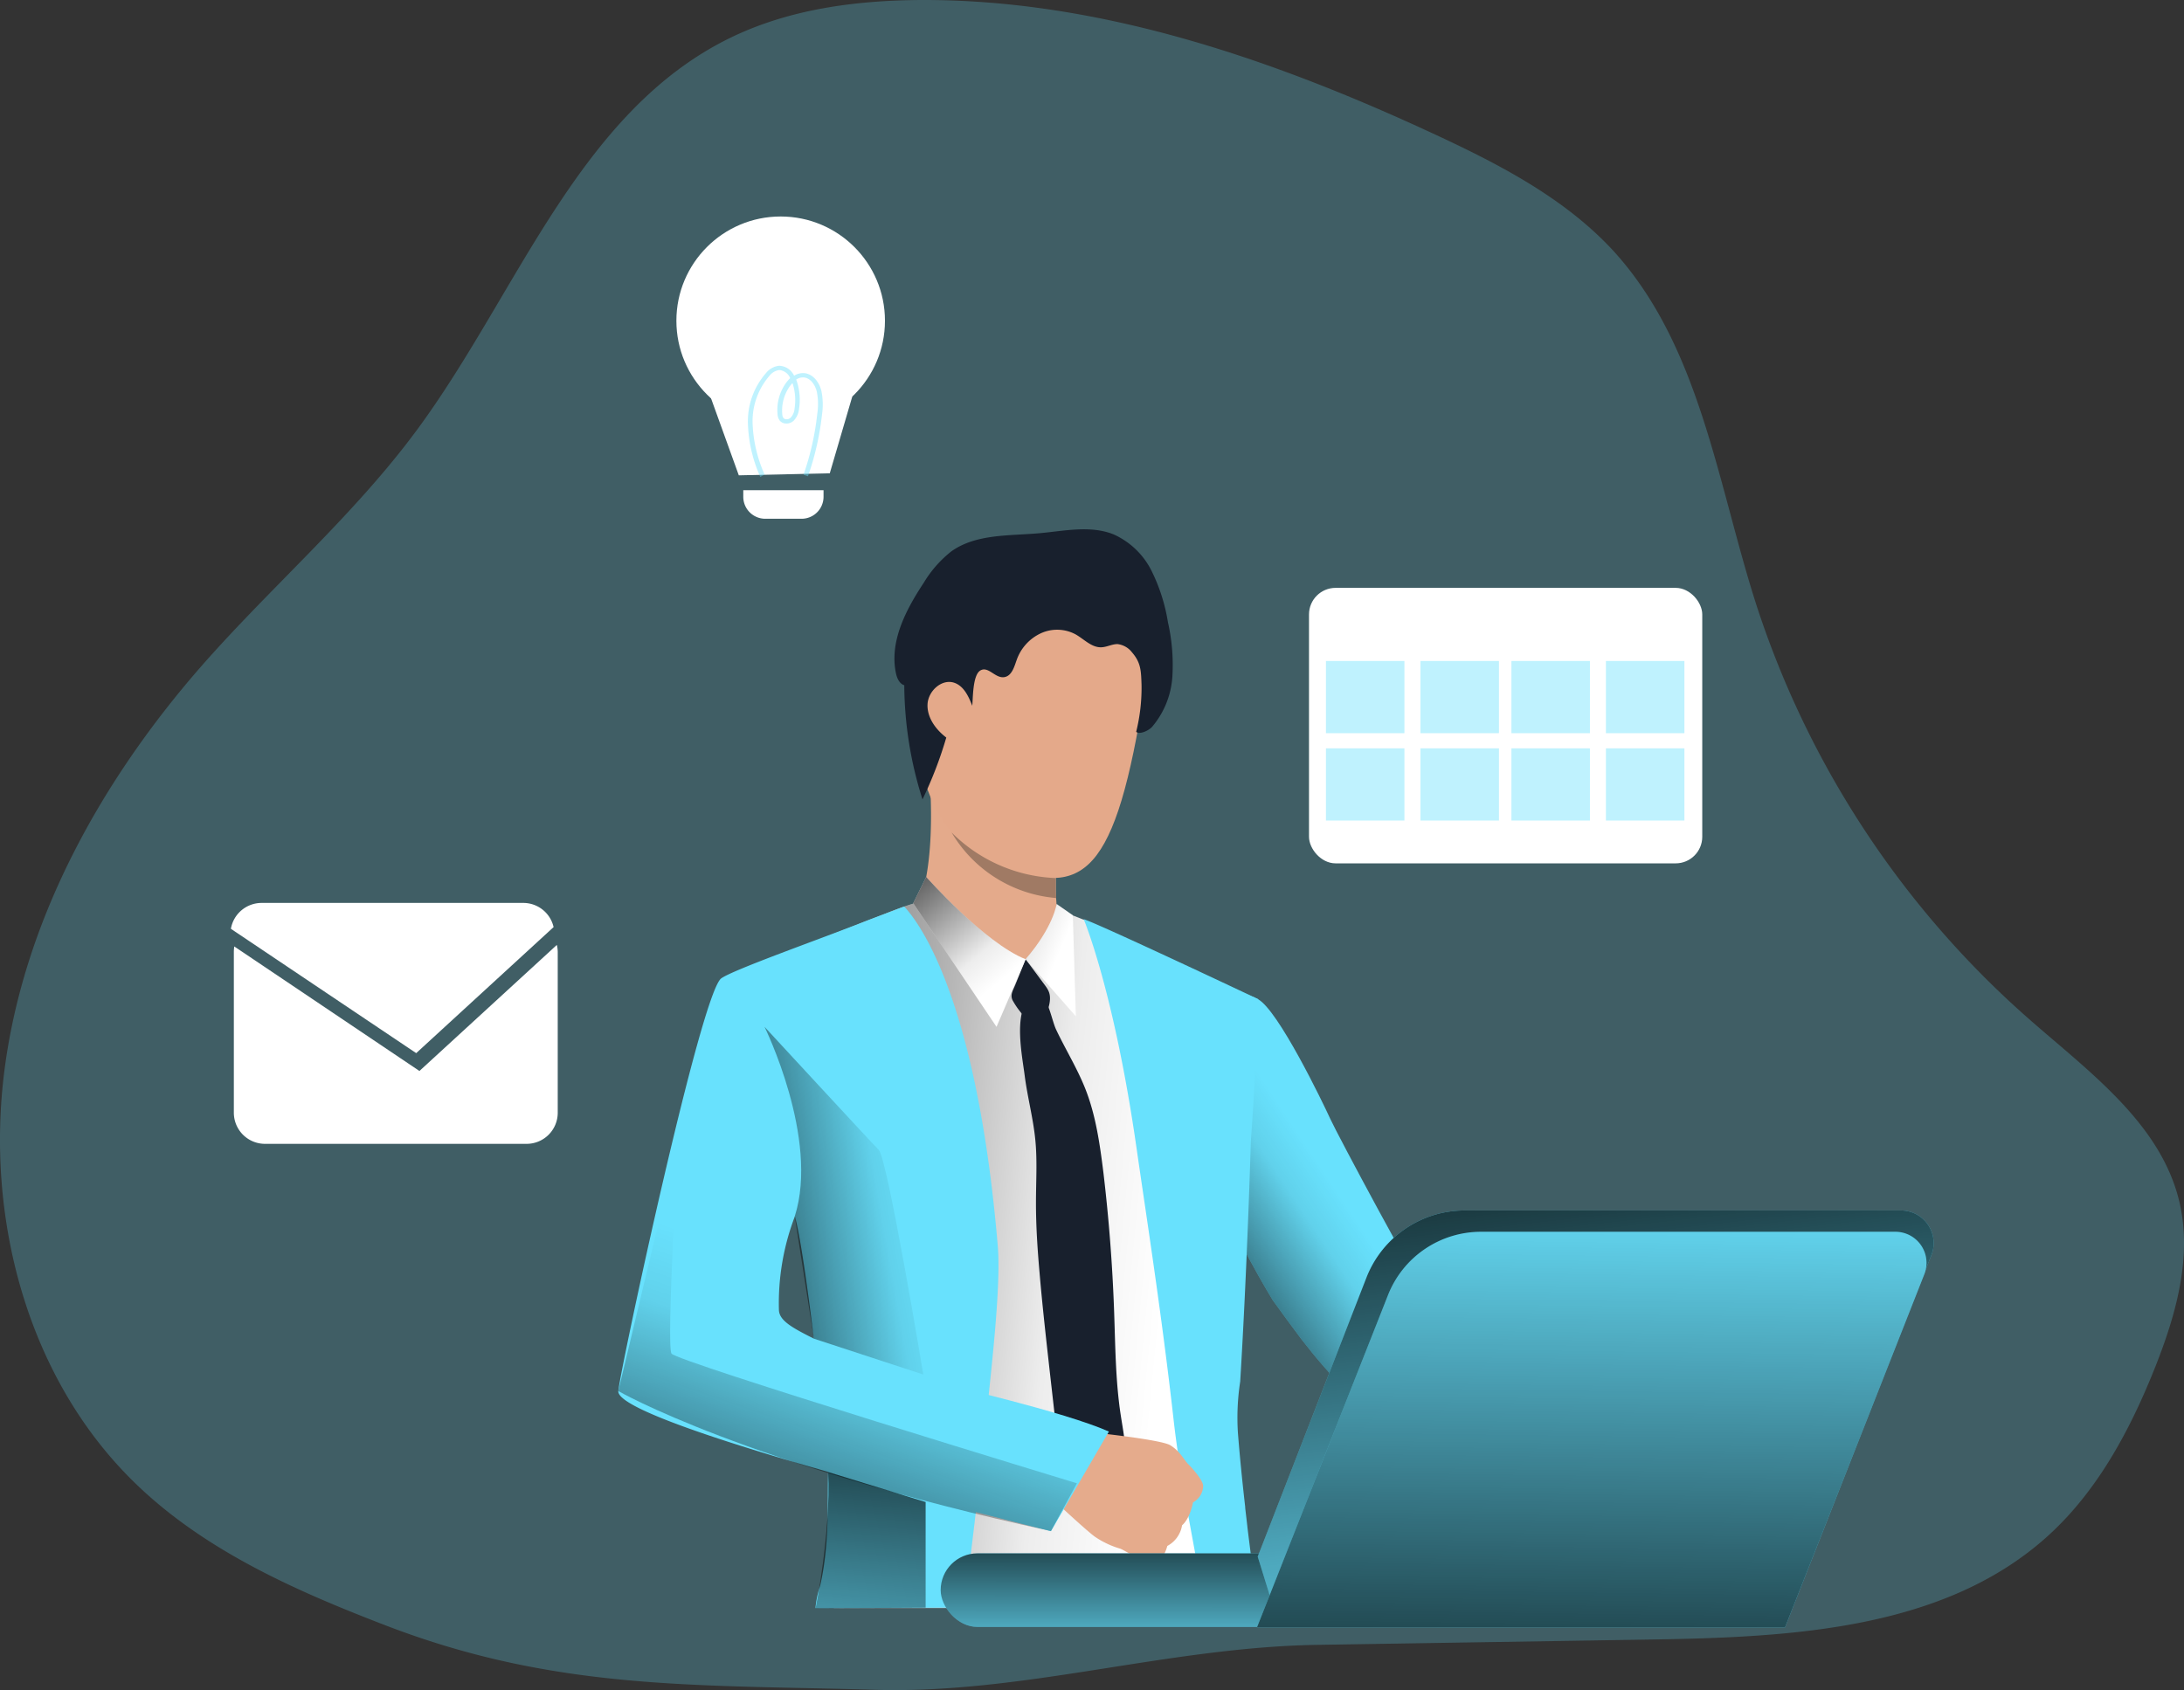 <svg xmlns="http://www.w3.org/2000/svg" xmlns:xlink="http://www.w3.org/1999/xlink" width="459.061" height="355.328" viewBox="0 0 459.061 355.328">
  <rect x="0" y="0" width="459.061" height="355.328" fill="#333333" stroke="none"/>
  <defs>
    <linearGradient id="linear-gradient" x1="0.111" y1="0.758" x2="0.52" y2="0.467" gradientUnits="objectBoundingBox">
      <stop offset="0.01"/>
      <stop offset="0.83" stop-opacity="0.071"/>
      <stop offset="1" stop-opacity="0"/>
    </linearGradient>
    <linearGradient id="linear-gradient-2" x1="-0.23" y1="0.426" x2="0.851" y2="0.547" xlink:href="#linear-gradient"/>
    <linearGradient id="linear-gradient-3" x1="-1.085" y1="-1.18" x2="0.646" y2="0.462" xlink:href="#linear-gradient"/>
    <linearGradient id="linear-gradient-4" x1="-0.046" y1="-0.506" x2="0.727" y2="0.725" xlink:href="#linear-gradient"/>
    <linearGradient id="linear-gradient-5" x1="0.498" y1="1.471" x2="0.502" y2="-0.615" gradientUnits="objectBoundingBox">
      <stop offset="0.01"/>
      <stop offset="0.12" stop-opacity="0.749"/>
      <stop offset="1" stop-opacity="0"/>
    </linearGradient>
    <linearGradient id="linear-gradient-6" x1="0.381" y1="-0.199" x2="0.629" y2="1.155" xlink:href="#linear-gradient-5"/>
    <linearGradient id="linear-gradient-7" x1="0.482" y1="1.326" x2="0.516" y2="-0.132" xlink:href="#linear-gradient-5"/>
    <linearGradient id="linear-gradient-8" x1="-0.621" y1="0.936" x2="0.963" y2="0.32" xlink:href="#linear-gradient"/>
    <linearGradient id="linear-gradient-9" x1="0.147" y1="1.462" x2="0.578" y2="0.406" xlink:href="#linear-gradient"/>
    <linearGradient id="linear-gradient-10" x1="0.655" y1="-1.082" x2="0.387" y2="2.51" xlink:href="#linear-gradient"/>
  </defs>
  <g id="_1" data-name="1" transform="translate(24.172 18.726)">
    <path id="Path_1" data-name="Path 1" d="M89.032,360.224c-18.844-7.242-37.811-15.591-52.385-29.551C13.612,308.644,4.592,274.5,8.806,242.936s20.453-60.611,41.421-84.563c14.742-16.765,31.921-31.541,45.21-49.546,21.236-28.769,33.944-67.06,66.132-82.573,12.294-5.924,26.12-7.734,39.722-7.824,37.6-.156,74.135,12.44,108.213,28.3,13.669,6.36,27.405,13.5,37.554,24.589,18.039,19.894,21.649,48.339,29.8,73.911a196.71,196.71,0,0,0,57.28,87.312c12.708,11.177,27.752,21.984,31.719,38.414,2.783,11.557-.615,23.683-4.985,34.737-5.2,13.11-12,25.941-22.409,35.464-21.85,19.973-54.319,21.515-83.9,21.973l-69.8,1.118c-31.474.492-61.785,10.316-92.766,9.455C154.605,372.585,124.864,373.983,89.032,360.224Z" transform="translate(-31.975 -37.154)" fill="#68e1fd" opacity="0.25" style="isolation: isolate"/>
    <path id="Path_2" data-name="Path 2" d="M304.74,309.93s-19.21-10-29.91-12.6c-4.95-1.22-11.47-8.05-17.67-16.08-2-2.64-4-5.42-6-8.17,0,0-33.13-53.69-15.11-65.42,0,0,7.73-.17,12,2.13s13.65,21.76,15.22,25.2,18.65,35.33,19.79,36.05,3.05,3.34,9.88,7c8.36,4.5,21.5,17.68,21.5,17.68Z" transform="translate(-7.81 -18.45)" fill="#68e1fd"/>
    <path id="Path_3" data-name="Path 3" d="M304.74,309.93s-19.21-10-29.91-12.6c-4.95-1.22-11.47-8.05-17.67-16.08-2-2.64-4-5.42-6-8.17,0,0-33.13-53.69-15.11-65.42,0,0,7.73-.17,12,2.13s13.65,21.76,15.22,25.2,18.65,35.33,19.79,36.05,3.05,3.34,9.88,7c8.36,4.5,21.5,17.68,21.5,17.68Z" transform="translate(-7.81 -18.45)" fill="url(#linear-gradient)"/>
    <path id="Path_4" data-name="Path 4" d="M245.82,239.26Q247,223.6,247.44,210c-2.52-1.33-5.54-2.89-8-4-7.49-3.57-17.94-8.38-24.64-11.45-3.92-1.8-7.76-3.12-7.76-3.12s-26.79-2.57-29-2.43a68.278,68.278,0,0,0-8.43,2.88c-9.49,3.61-27.81,10.94-30.72,13-4.28,3.06-19.58,78-20,83.15-.4,4.94,20.81,11.71,40.44,16.9,0,7.6-.17,18.25-.34,28,0,1.66-.06,3.29-.09,4.87h85.93c-.12-1.67-.22-3.32-.3-4.87v-.62c-.33-6.58-1.61-18.38-1.28-29.87,0,0-.21-12.1,1-17.32C244.43,262.05,245.82,239.26,245.82,239.26ZM136.87,283.35C137,273.59,150,255.42,150,255.42a6.361,6.361,0,0,1,.61-.23s.67-.09.67-.08,2-1.91,2-1.91c.47,1.73,4.78,26.26,5.84,40.54C147,291.34,136.8,288,136.87,283.35Z" transform="translate(-7.81 -18.45)" fill="#fff"/>
    <path id="Path_5" data-name="Path 5" d="M245.82,239.26Q247,223.6,247.44,210c-2.52-1.33-5.54-2.89-8-4-7.49-3.57-17.94-8.38-24.64-11.45-3.92-1.8-7.76-3.12-7.76-3.12s-26.79-2.57-29-2.43a68.278,68.278,0,0,0-8.43,2.88c-9.49,3.61-27.81,10.94-30.72,13-4.28,3.06-19.58,78-20,83.15-.4,4.94,20.81,11.71,40.44,16.9,0,7.6-.17,18.25-.34,28,0,1.66-.06,3.29-.09,4.87h85.93c-.12-1.67-.22-3.32-.3-4.87v-.62c-.33-6.58-1.61-18.38-1.28-29.87,0,0-.21-12.1,1-17.32C244.43,262.05,245.82,239.26,245.82,239.26ZM136.87,283.35C137,273.59,150,255.42,150,255.42a6.361,6.361,0,0,1,.61-.23s.67-.09.67-.08,2-1.91,2-1.91c.47,1.73,4.78,26.26,5.84,40.54C147,291.34,136.8,288,136.87,283.35Z" transform="translate(-7.81 -18.45)" fill="url(#linear-gradient-2)"/>
    <path id="Path_6" data-name="Path 6" d="M247.41,332.87c-.56-4.07-1.1-8.14-1.58-12.12v-.05c-.15-1.33-.31-2.64-.46-3.94v-.21c-.63-5.48-1.15-10.74-1.53-15.55a49.842,49.842,0,0,1,.48-10.82c1.5-24.62,2.24-50.58,2.24-50.58.79-10.62,1.24-20.56,1.54-29.81,0,0-33.63-15.9-36.68-16.81,0,0,6.38,15,11.16,48.47,1.84,12.86,5.24,34.5,7.72,56.6h0c1.34,11.92,3.85,24.07,5.75,34.82.3,1.66.57,3.28.83,4.87h11.26C247.87,336.12,247.64,334.49,247.41,332.87Z" transform="translate(-7.81 -18.45)" fill="#68e1fd"/>
    <path id="Path_7" data-name="Path 7" d="M191.42,293.32c1.32-12.45,2.52-24.87,1.94-31.68-4.64-54.73-17.76-69.21-19.66-71.33-1.48.56-7.08,2.66-8.72,3.31-9,3.54-27.27,10-29.74,11.8-4.27,3.06-21.13,81.68-21.64,86.76-.34,3.44,21.66,10.62,44.11,17-.21,6.16.37,14.84-1.67,23.9a20.79,20.79,0,0,0-1,4.75l31.29-.12c.19-1.62.39-3.24.58-4.87.6-4.89,1.22-9.9,1.84-15.23,9.38,2.43,15.76,4,15.76,4s8.82-14.9,11.38-20.94C216.35,299.67,205,297,191.42,293.32Zm-44.06-18.2a51.289,51.289,0,0,1,3.35-19.66c1.11,3.84,2.65,14.81,4,25.71C150.16,278.88,147.42,277.38,147.36,275.12Z" transform="translate(-7.81 -18.45)" fill="#68e1fd"/>
    <path id="Path_8" data-name="Path 8" d="M176.7,189.78s3.41-6.44,2.47-24.72c-.26-5.06,26.59,12,26.59,12s-.09,1.75-.15,4.1c0,1-.05,2.06-.05,3.16v2.4c0,.49,0,1.22.06,1.8s.08,1.28.14,1.85a17.342,17.342,0,0,0,1,3.59C208,196.81,186.76,197,176.7,189.78Z" transform="translate(-7.81 -18.45)" fill="#e4aa8b"/>
    <path id="Path_9" data-name="Path 9" d="M199.22,201.4l3.71,5c.88,1.18,1.49,1.92,1.4,3.5a7,7,0,0,1-2.19,4.66,1.52,1.52,0,0,1-1.29.52,1.67,1.67,0,0,1-.74-.52,17.1,17.1,0,0,1-3.65-4.56c-.53-1.16.13-2.1.59-3.24Z" transform="translate(-7.81 -18.45)" fill="#18202d"/>
    <path id="Path_10" data-name="Path 10" d="M202.42,208.9c1.62,1.07,2.35,5.5,3.21,7.3,2,4.22,4.48,8.21,6.19,12.58,2.17,5.55,3,11.51,3.74,17.42q1.74,14.6,2.26,29.3c.26,7.27.29,14.57,1.39,21.76.69,4.52,1.78,9.26.14,13.52-1.25,3.25-3.92,5.71-6.57,8-2.08-1.83-4.23-3.77-5.26-6.34a17.48,17.48,0,0,1-1-4.65l-2.16-19.09c-.79-7.06-1.59-14.11-2.2-21.19-.44-5-.78-10-.77-15,0-4.36.29-8.72-.13-13.06-.44-4.59-1.67-9.08-2.25-13.66-.53-4.16-2.36-12.95,1.05-16.32C201.05,208.57,201.8,208.48,202.42,208.9Z" transform="translate(-7.81 -18.45)" fill="#18202d"/>
    <path id="Path_11" data-name="Path 11" d="M204.52,195.2l-5.3,6.2s-8.51-1.65-11-6.09S204.52,195.2,204.52,195.2Z" transform="translate(-7.81 -18.45)" fill="#e4aa8b"/>
    <path id="Path_12" data-name="Path 12" d="M205.73,189.78s-.61,4.72-6.51,11.62l10.56,12-.64-21.25Z" transform="translate(-7.81 -18.45)" fill="#fff"/>
    <path id="Path_13" data-name="Path 13" d="M178.32,184.09s12.3,13.91,20.9,17.31l-6.12,14.21-17.51-26Z" transform="translate(-7.81 -18.45)" fill="#fff"/>
    <path id="Path_14" data-name="Path 14" d="M205.73,189.78s-.61,4.72-6.51,11.62l10.56,12-.64-21.25Z" transform="translate(-7.81 -18.45)" fill="url(#linear-gradient-3)"/>
    <path id="Path_15" data-name="Path 15" d="M178.32,184.09s12.3,13.91,20.9,17.31l-6.12,14.21-17.51-26Z" transform="translate(-7.81 -18.45)" fill="url(#linear-gradient-4)"/>
    <path id="Path_16" data-name="Path 16" d="M226.39,328.25a10.52,10.52,0,0,1-3.26-.61s-1.7-1.1-3-1.8a9.572,9.572,0,0,0-1-.51,18.65,18.65,0,0,1-5.48-2.61c-2.15-1.63-9.15-8.18-9.15-8.18l4.53-7,2.08-6.89s16.32,1.63,18.5,2.92a6.756,6.756,0,0,1,.59.4c1.74,1.27,2.5,3,3.33,3.72.31.29,3.15,3.33,3,4.56a4.06,4.06,0,0,1-2.13,3.34s-.57,3.33-2.3,4.82a6,6,0,0,1-3.1,4.34S228.24,327.88,226.39,328.25Z" transform="translate(-7.81 -18.45)" fill="#e5ab8c"/>
    <path id="Path_17" data-name="Path 17" d="M200.41,117.91s29.49-7.1,23.28,30.23-13.29,40.36-31.25,32.92-16.71-31.32-17.78-43S191,118.46,200.41,117.91Z" transform="translate(-7.81 -18.45)" fill="#e4a98a"/>
    <path id="Path_18" data-name="Path 18" d="M184.92,143.77c-.44-3.28-6.95-4.39-7.4.54s3.15,13.53,5.6,12.64S185.52,148.29,184.92,143.77Z" transform="translate(-7.81 -18.45)" fill="#e4a98a"/>
    <path id="Path_19" data-name="Path 19" d="M216.72,300.7l-12.18,20.94s-32.25-8.32-39.78-10.44L182,290.73S207.33,296.52,216.72,300.7Z" transform="translate(-7.81 -18.45)" fill="#68e1fd"/>
    <path id="Path_20" data-name="Path 20" d="M205.65,188.53h0a28.22,28.22,0,0,1-22-13.79,32.69,32.69,0,0,0,21.86,9.59v2.4C205.51,187.22,205.62,188,205.65,188.53Z" transform="translate(-7.81 -18.45)" fill="#a07a64"/>
    <rect id="Rectangle_1" data-name="Rectangle 1" width="167.76" height="15.47" rx="7.73" transform="translate(341.31 323.33) rotate(180)" fill="#68e1fd"/>
    <rect id="Rectangle_2" data-name="Rectangle 2" width="167.76" height="15.47" rx="7.73" transform="translate(341.31 323.33) rotate(180)" fill="url(#linear-gradient-5)"/>
    <path id="Path_21" data-name="Path 21" d="M248,327l2.55,8.21,108.22,6.58,30.83-78.18a6.87,6.87,0,0,0-6.39-9.39H291.49a22.15,22.15,0,0,0-20.59,14Z" transform="translate(-7.81 -18.45)" fill="#68e1fd"/>
    <path id="Path_22" data-name="Path 22" d="M248,327l2.55,8.21,108.22,6.58,30.83-78.18a6.87,6.87,0,0,0-6.39-9.39H291.49a22.15,22.15,0,0,0-20.59,14Z" transform="translate(-7.81 -18.45)" fill="url(#linear-gradient-6)"/>
    <path id="Path_23" data-name="Path 23" d="M247.84,341.88h111l29.28-74.26a6.53,6.53,0,0,0-6.07-8.92H294.94A21,21,0,0,0,275.39,272Z" transform="translate(-7.81 -18.45)" fill="#68e1fd"/>
    <path id="Path_24" data-name="Path 24" d="M247.84,341.88h111l29.28-74.26a6.53,6.53,0,0,0-6.07-8.92H294.94A21,21,0,0,0,275.39,272Z" transform="translate(-7.81 -18.45)" fill="url(#linear-gradient-7)"/>
    <path id="Path_25" data-name="Path 25" d="M100.87,199.8v33.87a6.54,6.54,0,0,1-6.54,6.54h-55a6.55,6.55,0,0,1-6.54-6.54V199.8a7.75,7.75,0,0,1,.09-1.09L71.8,224.89l28.88-26.5a6.55,6.55,0,0,1,.19,1.41Z" transform="translate(-7.81 -18.45)" fill="#fff"/>
    <path id="Path_26" data-name="Path 26" d="M188,148.11c-.78-2-1.78-4.16-3.79-4.84-2.63-.88-5.48,1.74-5.61,4.52s1.72,5.31,3.94,7a84.319,84.319,0,0,1-5,13,80.46,80.46,0,0,1-3.83-24c-1-.29-1.53-1.47-1.75-2.52-1.4-6.65,2.06-13.3,5.83-19a24.37,24.37,0,0,1,5.82-6.63c5.21-3.7,12.14-3.24,18.5-3.81,5.24-.47,10.71-1.71,15.59.24a16.43,16.43,0,0,1,8,7.7,37.7,37.7,0,0,1,3.43,10.78,40.58,40.58,0,0,1,.93,11.46,18.15,18.15,0,0,1-4.25,10.52c-.7.77-2.52,1.68-3.36,1.07a38.26,38.26,0,0,0,1.13-9.94c-.1-2.88-.12-4.61-2-6.78a4.51,4.51,0,0,0-3.06-1.74c-1.15,0-2.23.63-3.37.67-2.07.09-3.65-1.72-5.46-2.73a8.21,8.21,0,0,0-7.34-.18,9.72,9.72,0,0,0-5,5.54c-.52,1.45-1,3.3-2.52,3.63-2,.42-3.48-2.48-5.21-1.33C188.08,141.81,188.16,146.49,188,148.11Z" transform="translate(-7.81 -18.45)" fill="#18202d"/>
    <path id="Path_27" data-name="Path 27" d="M154.71,281.17l23,7.54s-7.5-45.36-9.37-47.24-24-25.86-24-25.86,11.58,23.47,6.35,39.85" transform="translate(-7.81 -18.45)" fill="url(#linear-gradient-8)"/>
    <path id="Path_28" data-name="Path 28" d="M204.54,321.64,210,311.58S125.9,286,124.78,284.31s1.4-44.71,1.4-44.71L113.6,292.18S140.07,307.51,204.54,321.64Z" transform="translate(-7.81 -18.45)" fill="url(#linear-gradient-9)"/>
    <path id="Path_29" data-name="Path 29" d="M178.2,315.51v22.22l-23.13.13s3.24-15.83,2.64-28.65Z" transform="translate(-7.81 -18.45)" fill="url(#linear-gradient-10)"/>
    <path id="Path_30" data-name="Path 30" d="M100,194.64l-28.88,26.5L32.17,195a6.55,6.55,0,0,1,6.45-5.44h55A6.53,6.53,0,0,1,100,194.64Z" transform="translate(-7.81 -18.45)" fill="#fff"/>
    <circle id="Ellipse_4" data-name="Ellipse 4" cx="21.92" cy="21.92" r="21.92" transform="translate(118 26.79)" fill="#fff"/>
    <path id="Path_31" data-name="Path 31" d="M134.12,103.21l-5.97-16.56h29.82l-4.73,16.13Z" transform="translate(-3 -22)" fill="#fff"/>
    <path id="Path_32" data-name="Path 32" d="M135.06,106.34h16.87v1.38a4.62,4.62,0,0,1-4.62,4.62h-7.63a4.62,4.62,0,0,1-4.62-4.62Z" transform="translate(-3 -22)" fill="#fff"/>
    <g id="Group_1" data-name="Group 1" transform="translate(-3 -22)" opacity="0.42" style="isolation: isolate">
      <path id="Path_33" data-name="Path 33" d="M146.45,122a29.55,29.55,0,0,1-2.6-11.09,15.39,15.39,0,0,1,3.78-10.73,4.1,4.1,0,0,1,2.77-1.56,3.6,3.6,0,0,1,3.15,2.09,3.58,3.58,0,0,1,2.09-.54c1.91.14,3.2,1.95,3.64,3.69a14.41,14.41,0,0,1,.14,5,58.81,58.81,0,0,1-2.95,13l-.94-.33a57.421,57.421,0,0,0,2.89-12.81,13.07,13.07,0,0,0-.11-4.71c-.35-1.39-1.33-2.83-2.74-2.93a2.52,2.52,0,0,0-1.58.45c.06.15.11.29.16.44a12.5,12.5,0,0,1,.44,5.73,4.18,4.18,0,0,1-1.16,2.51,2.22,2.22,0,0,1-1.7.55,1.74,1.74,0,0,1-1.23-.65,2.51,2.51,0,0,1-.43-1.36,9.7,9.7,0,0,1,1.66-6.34,6.67,6.67,0,0,1,1-1.18,2.75,2.75,0,0,0-2.3-1.71,3.23,3.23,0,0,0-2.09,1.25,14.6,14.6,0,0,0-3.51,10,28.66,28.66,0,0,0,2.52,10.72Zm6.73-19.7a5.251,5.251,0,0,0-.62.76,8.84,8.84,0,0,0-1.5,5.69,1.69,1.69,0,0,0,.24.84.7.7,0,0,0,.52.27,1.25,1.25,0,0,0,1-.31,3.19,3.19,0,0,0,.83-1.92,11.49,11.49,0,0,0-.4-5.27s-.06-.03-.07-.05Z" transform="translate(-7.81 -18.45)" fill="#68e1fd"/>
    </g>
    <rect id="Rectangle_3" data-name="Rectangle 3" width="82.66" height="57.92" rx="5.59" transform="translate(250.97 104.87)" fill="#fff"/>
    <rect id="Rectangle_4" data-name="Rectangle 4" width="16.5" height="15.18" transform="translate(254.53 120.24)" fill="#68e1fd" opacity="0.42" style="isolation: isolate"/>
    <rect id="Rectangle_5" data-name="Rectangle 5" width="16.5" height="15.18" transform="translate(274.4 120.24)" fill="#68e1fd" opacity="0.42" style="isolation: isolate"/>
    <rect id="Rectangle_6" data-name="Rectangle 6" width="16.5" height="15.18" transform="translate(254.53 138.61)" fill="#68e1fd" opacity="0.42" style="isolation: isolate"/>
    <rect id="Rectangle_7" data-name="Rectangle 7" width="16.5" height="15.18" transform="translate(274.4 138.61)" fill="#68e1fd" opacity="0.42" style="isolation: isolate"/>
    <rect id="Rectangle_8" data-name="Rectangle 8" width="16.5" height="15.18" transform="translate(293.52 120.24)" fill="#68e1fd" opacity="0.42" style="isolation: isolate"/>
    <rect id="Rectangle_9" data-name="Rectangle 9" width="16.5" height="15.18" transform="translate(313.38 120.24)" fill="#68e1fd" opacity="0.42" style="isolation: isolate"/>
    <rect id="Rectangle_10" data-name="Rectangle 10" width="16.5" height="15.18" transform="translate(293.52 138.61)" fill="#68e1fd" opacity="0.42" style="isolation: isolate"/>
    <rect id="Rectangle_11" data-name="Rectangle 11" width="16.5" height="15.18" transform="translate(313.38 138.61)" fill="#68e1fd" opacity="0.42" style="isolation: isolate"/>
  </g>
</svg>
